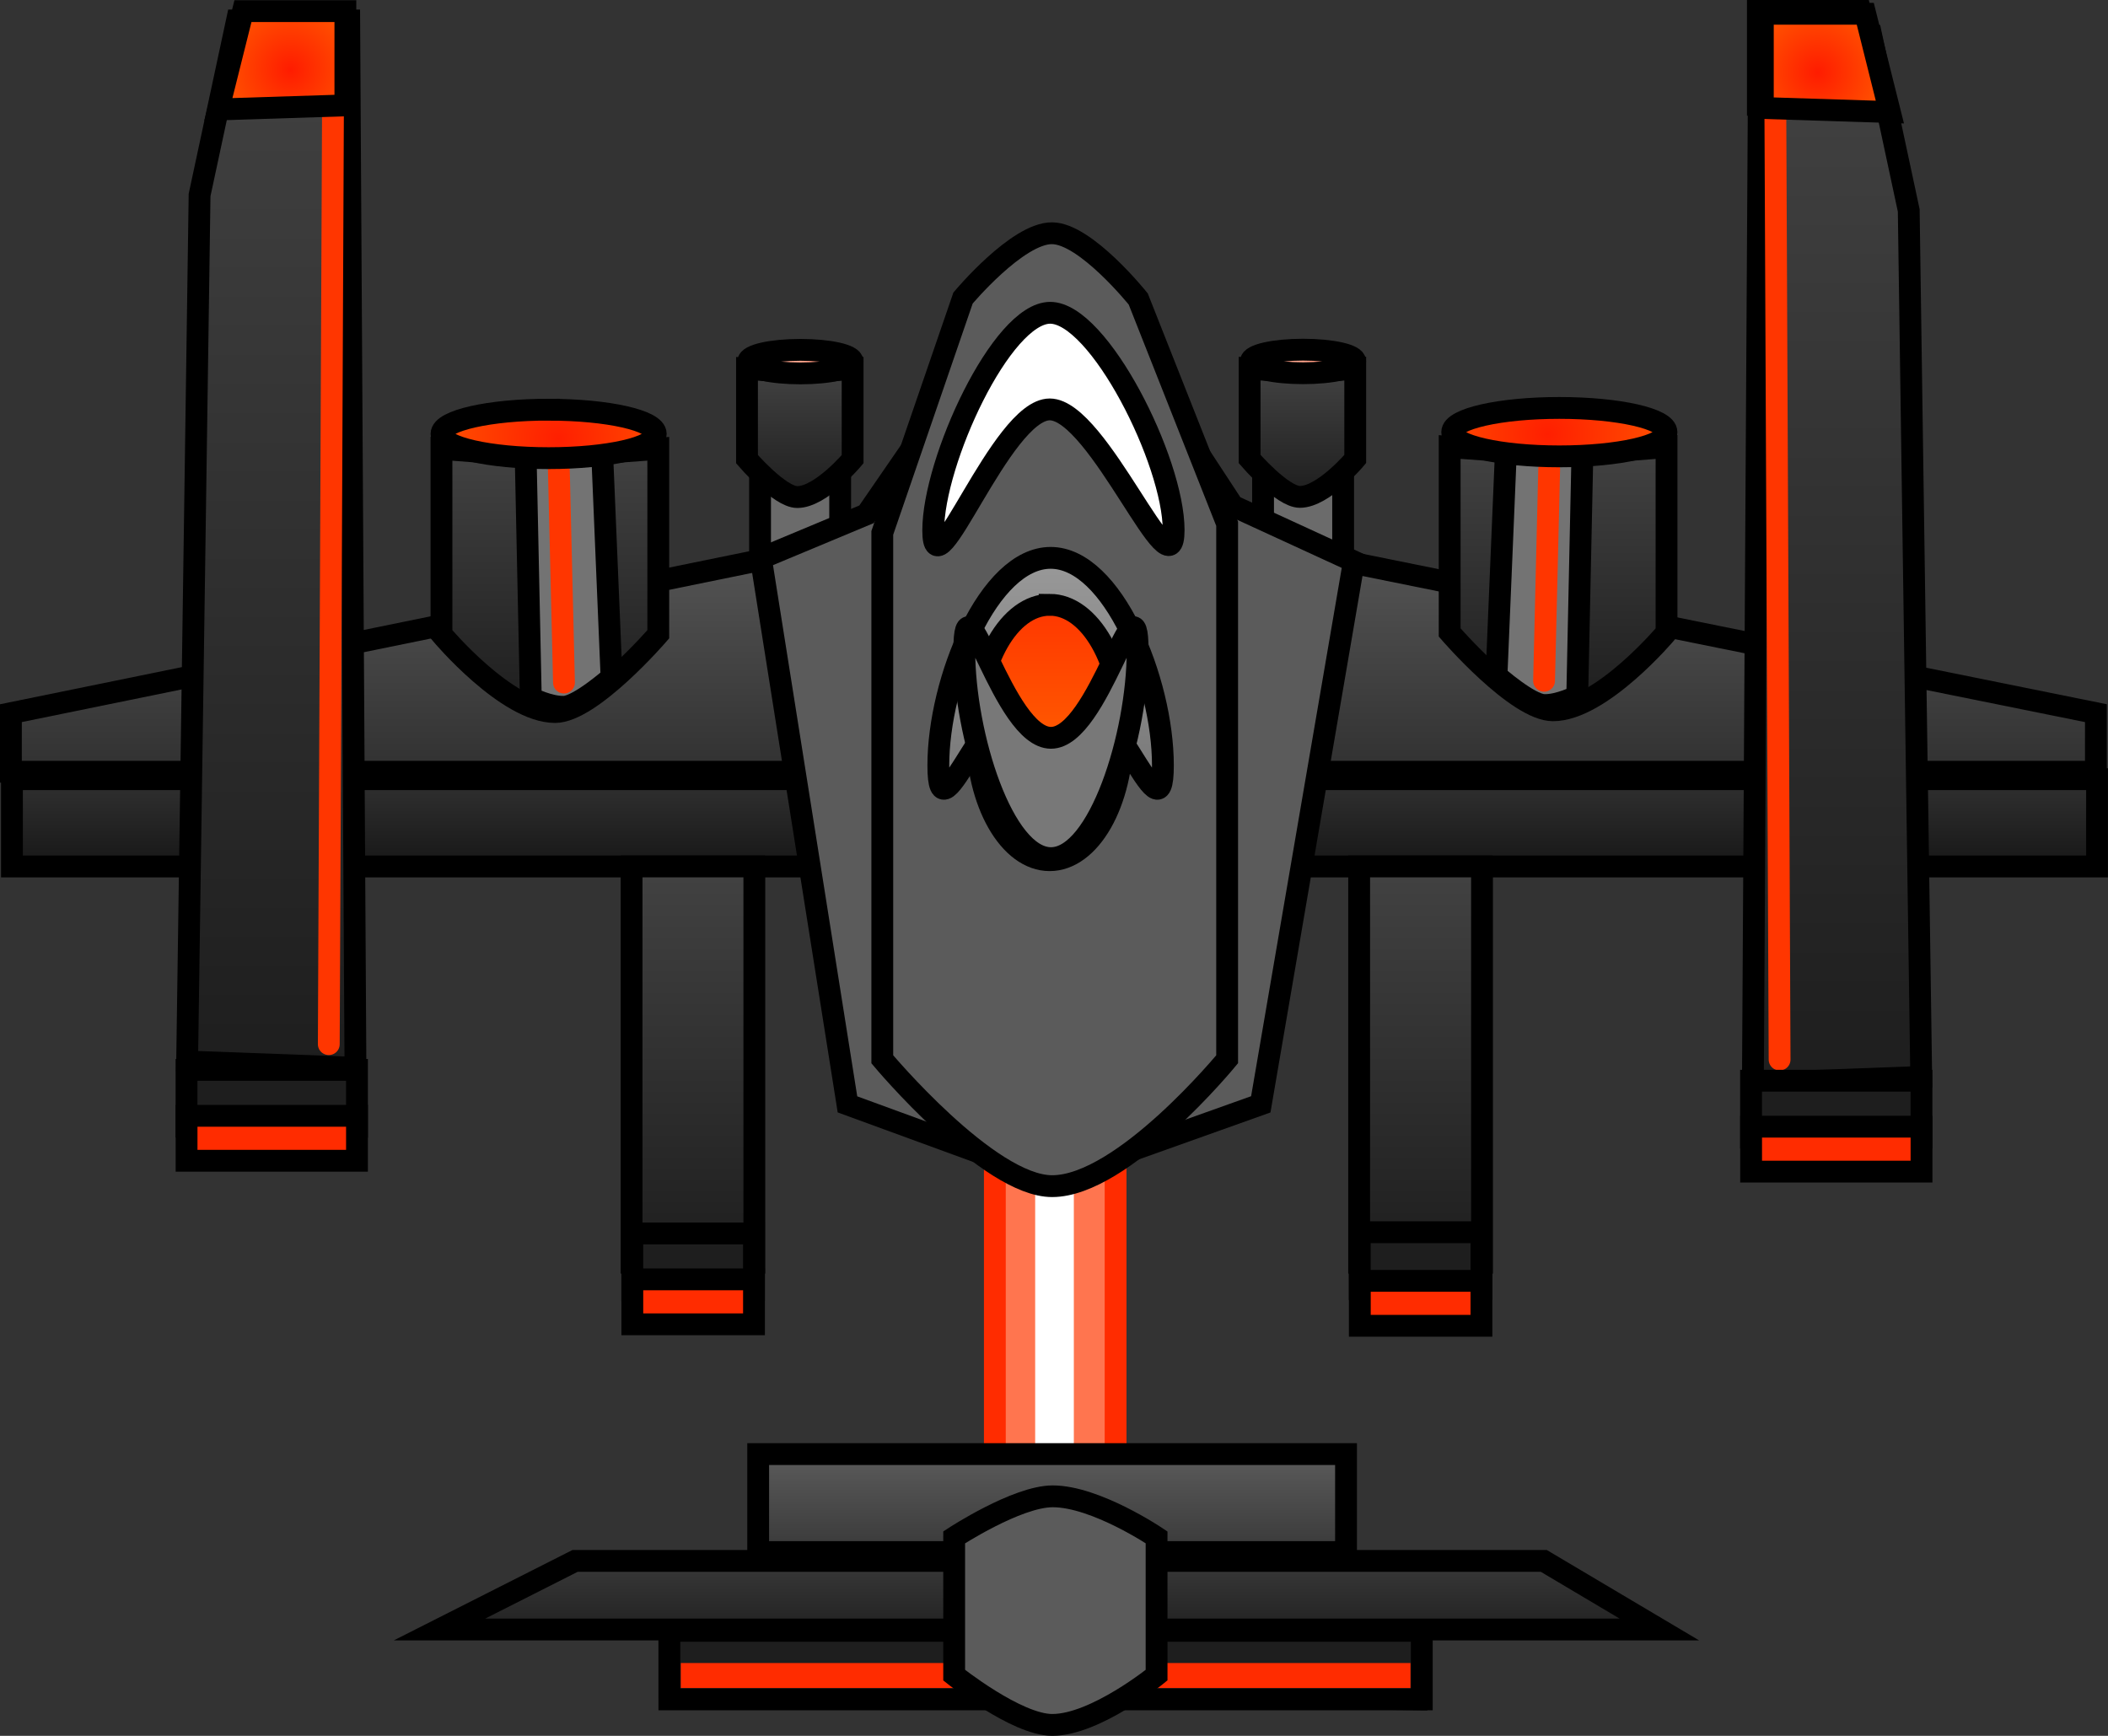 <svg xmlns="http://www.w3.org/2000/svg" width="48.303" height="39.779"><rect width="100%" height="100%" fill="#333333" stroke="none"/><defs><linearGradient x1="222.187" y1="183.709" x2="222.187" y2="185.01" gradientUnits="userSpaceOnUse" id="n"><stop offset="0" stop-color="#1e1e1e"/><stop offset="1" stop-color="#1e1e1e"/></linearGradient><linearGradient x1="240.123" y1="177.047" x2="240.123" y2="179.047" gradientUnits="userSpaceOnUse" id="a"><stop offset="0" stop-color="#313131"/><stop offset="1" stop-color="#171717"/></linearGradient><linearGradient x1="240.034" y1="171.975" x2="240.034" y2="177.268" gradientUnits="userSpaceOnUse" id="c"><stop offset="0" stop-color="#999"/><stop offset="1" stop-color="#787878"/></linearGradient><linearGradient x1="231.839" y1="179.046" x2="231.839" y2="188.127" gradientUnits="userSpaceOnUse" id="d"><stop offset="0" stop-color="#424242"/><stop offset="1" stop-color="#1e1e1e"/></linearGradient><linearGradient x1="248.511" y1="179.046" x2="248.511" y2="188.127" gradientUnits="userSpaceOnUse" id="e"><stop offset="0" stop-color="#424242"/><stop offset="1" stop-color="#1e1e1e"/></linearGradient><linearGradient x1="222.176" y1="159.66" x2="222.176" y2="183.66" gradientUnits="userSpaceOnUse" id="f"><stop offset="0" stop-color="#424242"/><stop offset="1" stop-color="#1e1e1e"/></linearGradient><linearGradient x1="240.012" y1="173.051" x2="240.012" y2="178.903" gradientUnits="userSpaceOnUse" id="g"><stop offset="0" stop-color="#ff3600"/><stop offset="1" stop-color="#ff7800"/></linearGradient><linearGradient x1="258.054" y1="160.013" x2="258.054" y2="184.013" gradientUnits="userSpaceOnUse" id="h"><stop offset="0" stop-color="#424242"/><stop offset="1" stop-color="#1e1e1e"/></linearGradient><linearGradient x1="234.287" y1="167.644" x2="234.287" y2="170.582" gradientUnits="userSpaceOnUse" id="y"><stop offset="0" stop-color="#424242"/><stop offset="1" stop-color="#1e1e1e"/></linearGradient><linearGradient x1="245.804" y1="167.64" x2="245.804" y2="170.578" gradientUnits="userSpaceOnUse" id="w"><stop offset="0" stop-color="#424242"/><stop offset="1" stop-color="#1e1e1e"/></linearGradient><linearGradient x1="239.919" y1="196.563" x2="239.919" y2="198.134" gradientUnits="userSpaceOnUse" id="k"><stop offset="0" stop-color="#1e1e1e"/><stop offset="1" stop-color="#1e1e1e"/></linearGradient><linearGradient x1="240.007" y1="194.961" x2="240.007" y2="196.532" gradientUnits="userSpaceOnUse" id="l"><stop offset="0" stop-color="#393939"/><stop offset="1" stop-color="#222"/></linearGradient><linearGradient x1="240.068" y1="192.513" x2="240.068" y2="194.758" gradientUnits="userSpaceOnUse" id="m"><stop offset="0" stop-color="#5b5b5b"/><stop offset="1" stop-color="#393939"/></linearGradient><linearGradient x1="240.098" y1="170.679" x2="240.098" y2="176.876" gradientUnits="userSpaceOnUse" id="b"><stop offset="0" stop-color="#5d5d5d"/><stop offset="1" stop-color="#313131"/></linearGradient><linearGradient x1="258.037" y1="183.957" x2="258.037" y2="185.259" gradientUnits="userSpaceOnUse" id="o"><stop offset="0" stop-color="#1e1e1e"/><stop offset="1" stop-color="#1e1e1e"/></linearGradient><linearGradient x1="231.842" y1="187.457" x2="231.842" y2="188.758" gradientUnits="userSpaceOnUse" id="p"><stop offset="0" stop-color="#1e1e1e"/><stop offset="1" stop-color="#1e1e1e"/></linearGradient><linearGradient x1="248.512" y1="187.429" x2="248.512" y2="188.731" gradientUnits="userSpaceOnUse" id="q"><stop offset="0" stop-color="#1e1e1e"/><stop offset="1" stop-color="#1e1e1e"/></linearGradient><linearGradient x1="228.56" y1="169.476" x2="228.56" y2="175.508" gradientUnits="userSpaceOnUse" id="r"><stop offset="0" stop-color="#424242"/><stop offset="1" stop-color="#1e1e1e"/></linearGradient><linearGradient x1="251.663" y1="169.435" x2="251.663" y2="175.468" gradientUnits="userSpaceOnUse" id="t"><stop offset="0" stop-color="#424242"/><stop offset="1" stop-color="#1e1e1e"/></linearGradient><radialGradient cx="228.762" cy="169.245" r="2.455" gradientUnits="userSpaceOnUse" id="s"><stop offset="0" stop-color="#ff1f00"/><stop offset="1" stop-color="#ff4b00"/></radialGradient><radialGradient cx="251.422" cy="169.143" r="2.455" gradientUnits="userSpaceOnUse" id="u"><stop offset="0" stop-color="#ff1f00"/><stop offset="1" stop-color="#ff4b00"/></radialGradient><radialGradient cx="257.611" cy="160.852" r="1.455" gradientUnits="userSpaceOnUse" id="v"><stop offset="0" stop-color="#ff1c00"/><stop offset="1" stop-color="#ff4f00"/></radialGradient><radialGradient cx="257.288" cy="160.682" r="1.455" gradientUnits="userSpaceOnUse" id="j"><stop offset="0" stop-color="#ff1c00"/><stop offset="1" stop-color="#ff4f00"/></radialGradient><radialGradient cx="245.678" cy="167.443" r="1.195" gradientUnits="userSpaceOnUse" id="x"><stop offset="0" stop-color="#ffa991"/><stop offset="1" stop-color="#ff7c61"/></radialGradient><radialGradient cx="222.617" cy="160.791" r="1.455" gradientUnits="userSpaceOnUse" id="i"><stop offset="0" stop-color="#ff1c00"/><stop offset="1" stop-color="#ff4f00"/></radialGradient><radialGradient cx="234.161" cy="167.447" r="1.195" gradientUnits="userSpaceOnUse" id="z"><stop offset="0" stop-color="#ffa991"/><stop offset="1" stop-color="#ff7c61"/></radialGradient></defs><g data-paper-data="{&quot;isPaintingLayer&quot;:true}" fill="none" stroke-width="none" stroke-linecap="none" stroke-miterlimit="10" font-family="none" font-weight="none" font-size="none" text-anchor="none" style="mix-blend-mode:normal"><path d="M28.942 12.726V9.361h1.835v3.365zM17.416 12.722V9.357h1.836v3.365z" data-paper-data="{&quot;origPos&quot;:null}" fill="#6b6b6b" stroke="#000" stroke-width=".5" stroke-linecap="butt"/><path d="M22.796 38.637V25.78l1.302-.13 1.465.13v12.856z" data-paper-data="{&quot;origPos&quot;:null}" fill="#ff754f" stroke="#ff2c00" stroke-width=".5" stroke-linecap="butt"/><path d="M23.72 33.16v-6.326h.886v6.326z" fill="#fff"/><path d="M216.234 179.047v-2h47.778v2z" data-paper-data="{&quot;origPos&quot;:null}" fill="url(#a)" stroke="#000" stroke-width=".5" stroke-linecap="butt" transform="translate(-215.96 -159.191)"/><path d="M216.21 176.876v-1.342l23.766-4.855 24.01 4.855v1.342z" data-paper-data="{&quot;origPos&quot;:null}" fill="url(#b)" stroke="#000" stroke-width=".5" stroke-linecap="butt" transform="translate(-215.96 -159.191)"/><path d="m17.435 12.796 2.42-1.01 3.526-5.12 1.658.022 3.213 4.904 2.772 1.275-2.134 12.44-4.796 1.711-4.675-1.71z" data-paper-data="{&quot;origPos&quot;:null,&quot;index&quot;:null}" fill="#5b5b5b" stroke="#000" stroke-width=".5" stroke-linecap="butt"/><path d="m20.217 12.212 1.85-5.382s1.244-1.49 2.04-1.485c.771.004 1.975 1.507 1.975 1.507l2.037 5.152v12.27s-2.387 2.908-4.01 2.908c-1.46 0-3.892-2.907-3.892-2.907z" data-paper-data="{&quot;origPos&quot;:null,&quot;index&quot;:null}" fill="#5b5b5b" stroke="#000" stroke-width=".5" stroke-linecap="butt"/><path d="M240.034 174.731c-1.42 0-2.573 3.94-2.573 2s1.152-4.756 2.573-4.756 2.573 2.815 2.573 4.756c0 1.94-1.152-2-2.573-2z" data-paper-data="{&quot;origPos&quot;:null,&quot;index&quot;:null}" fill="url(#c)" stroke="#000" stroke-width=".5" stroke-linecap="butt" transform="translate(-215.96 -159.191)"/><path d="M230.432 188.127v-9.081h2.813v9.081z" data-paper-data="{&quot;origPos&quot;:null}" fill="url(#d)" stroke="#000" stroke-width=".5" stroke-linecap="butt" transform="translate(-215.96 -159.191)"/><path d="M247.104 188.127v-9.081h2.815v9.081z" data-paper-data="{&quot;origPos&quot;:null}" fill="url(#e)" stroke="#000" stroke-width=".5" stroke-linecap="butt" transform="translate(-215.96 -159.191)"/><path d="m220.248 183.517.285-19.857.858-4h2.571l.143 24z" data-paper-data="{&quot;origPos&quot;:null}" fill="url(#f)" stroke="#000" stroke-width=".5" stroke-linecap="round" transform="translate(-215.96 -159.191)"/><path d="M26.893 12.147c0 1.578-1.723-2.765-2.839-2.765-1.115 0-2.67 4.35-2.67 2.772 0-1.578 1.565-4.986 2.68-4.986 1.116 0 2.829 3.401 2.829 4.98z" data-paper-data="{&quot;origPos&quot;:null}" fill="#fff" stroke="#000" stroke-width=".5" stroke-linecap="butt"/><path d="M240.012 173.05c.924 0 1.674 1.31 1.674 2.927 0 1.616-.75 2.926-1.674 2.926-.924 0-1.674-1.31-1.674-2.926s.75-2.926 1.674-2.926z" data-paper-data="{&quot;origPos&quot;:null,&quot;index&quot;:null}" fill="url(#g)" stroke="#000" stroke-width=".5" stroke-linecap="butt" transform="translate(-215.96 -159.191)"/><path d="M7.534 23.928 7.637.896" data-paper-data="{&quot;origPos&quot;:null}" stroke="#ff3600" stroke-width=".5" stroke-linecap="round"/><path d="m256.126 184.013.143-24h2.571l.857 4 .286 19.857z" data-paper-data="{&quot;index&quot;:null,&quot;origPos&quot;:null}" fill="url(#h)" stroke="#000" stroke-width=".5" stroke-linecap="round" transform="translate(-215.96 -159.191)"/><path d="m40.675 1.25.103 23.031" data-paper-data="{&quot;index&quot;:null,&quot;origPos&quot;:null}" stroke="#ff3600" stroke-width=".5" stroke-linecap="round"/><path d="m220.963 161.699.564-2.253h2.347v2.16z" data-paper-data="{&quot;origPos&quot;:null}" fill="url(#i)" stroke="#000" stroke-width=".5" stroke-linecap="butt" transform="translate(-215.96 -159.191)"/><path d="M256.24 161.6v-2.159h2.347l.563 2.253z" data-paper-data="{&quot;origPos&quot;:null,&quot;index&quot;:null}" fill="url(#j)" stroke="#000" stroke-width=".5" stroke-linecap="butt" transform="translate(-215.96 -159.191)"/><path d="M32.455 37.8v1.143l-17.116-.286v-1.143z" data-paper-data="{&quot;origPos&quot;:null}" stroke="#000" stroke-width=".5" stroke-linecap="round"/><path d="M15.636 38.086V37.7h16.623v.386z" data-paper-data="{&quot;origPos&quot;:null}" fill="#1e1e1e" stroke="#545454" stroke-width=".5" stroke-linecap="butt"/><path d="M231.298 198.134v-1.571h17.241v1.571z" data-paper-data="{&quot;origPos&quot;:null}" fill="url(#k)" stroke="#000" stroke-width=".5" stroke-linecap="butt" transform="translate(-215.96 -159.191)"/><path d="m226.032 196.532 3.105-1.571h22.198l2.647 1.571z" data-paper-data="{&quot;origPos&quot;:null}" fill="url(#l)" stroke="#000" stroke-width=".5" stroke-linecap="butt" transform="translate(-215.96 -159.191)"/><path d="M15.6 38.683v-.573h16.72v.573z" data-paper-data="{&quot;origPos&quot;:null}" fill="#ff2c00"/><path d="M233.333 194.758v-2.245h13.47v2.245z" data-paper-data="{&quot;origPos&quot;:null}" fill="url(#m)" stroke="#000" stroke-width=".5" stroke-linecap="butt" transform="translate(-215.96 -159.191)"/><path d="M24.122 34.29c.988 0 2.38.94 2.38.94v3.158s-1.402 1.14-2.39 1.14c-.822 0-2.248-1.14-2.248-1.14V35.23s1.435-.94 2.258-.94z" data-paper-data="{&quot;origPos&quot;:null,&quot;index&quot;:null}" fill="#5b5b5b" stroke="#000" stroke-width=".5" stroke-linecap="butt"/><g data-paper-data="{&quot;origPos&quot;:null}" stroke="#000" stroke-width=".5" stroke-linecap="butt"><path d="M220.234 185.01v-1.301h3.906v1.301z" data-paper-data="{&quot;origPos&quot;:null}" fill="url(#n)" transform="translate(-215.96 -159.191)"/><path d="M4.275 26.6v-1.03H8.18v1.03z" data-paper-data="{&quot;origPos&quot;:null}" fill="#ff2c00"/></g><g data-paper-data="{&quot;origPos&quot;:null,&quot;index&quot;:null}" stroke="#000" stroke-width=".5" stroke-linecap="butt"><path d="M256.084 185.259v-1.302h3.905v1.302z" data-paper-data="{&quot;origPos&quot;:null}" fill="url(#o)" transform="translate(-215.96 -159.191)"/><path d="M40.125 26.849v-1.03h3.905v1.03z" data-paper-data="{&quot;origPos&quot;:null}" fill="#ff2c00"/></g><path d="M230.448 188.758v-1.301h2.788v1.301z" data-paper-data="{&quot;origPos&quot;:null}" fill="url(#p)" stroke="#000" stroke-width=".5" stroke-linecap="butt" transform="translate(-215.96 -159.191)"/><path d="M14.489 30.348v-1.03h2.788v1.03z" data-paper-data="{&quot;origPos&quot;:null}" fill="#ff2c00" stroke="#000" stroke-width=".5" stroke-linecap="butt"/><path d="M247.118 188.73v-1.301h2.788v1.302z" data-paper-data="{&quot;origPos&quot;:null}" fill="url(#q)" stroke="#000" stroke-width=".5" stroke-linecap="butt" transform="translate(-215.96 -159.191)"/><path d="M31.159 30.382v-1.03h2.787v1.03z" data-paper-data="{&quot;origPos&quot;:null}" fill="#ff2c00" stroke="#000" stroke-width=".5" stroke-linecap="butt"/><g data-paper-data="{&quot;origPos&quot;:null,&quot;index&quot;:null}" stroke-width=".5"><path d="M228.56 169.613c.9 0 2.484-.137 2.484-.137v4.25s-1.534 1.782-2.365 1.782c-1.108 0-2.603-1.782-2.603-1.782v-4.25s1.446.137 2.484.137z" data-paper-data="{&quot;origPos&quot;:null,&quot;index&quot;:null}" fill="url(#r)" stroke="#000" stroke-linecap="butt" transform="translate(-215.96 -159.191)"/><path d="m13.8 10.44.213 5.085s-.748.66-1.09.672c-.334.011-.76-.205-.76-.205l-.117-5.494z" data-paper-data="{&quot;origPos&quot;:null,&quot;index&quot;:null}" fill="#737373" stroke="#000" stroke-linecap="butt"/><path d="m12.923 15.642-.117-4.851" data-paper-data="{&quot;origPos&quot;:null,&quot;index&quot;:null}" stroke="#ff3600" stroke-linecap="round"/><path d="M228.532 168.58c1.355 0 2.454.248 2.454.554 0 .307-1.099.556-2.454.556-1.356 0-2.455-.249-2.455-.556 0-.306 1.1-.555 2.455-.555z" data-paper-data="{&quot;origPos&quot;:null,&quot;index&quot;:null}" fill="url(#s)" stroke="#000" stroke-linecap="butt" transform="translate(-215.96 -159.191)"/></g><g data-paper-data="{&quot;origPos&quot;:null}" stroke-width=".5"><path d="M251.663 169.573c1.038 0 2.484-.138 2.484-.138v4.25s-1.495 1.783-2.603 1.783c-.83 0-2.366-1.783-2.366-1.783v-4.25s1.584.138 2.485.138z" data-paper-data="{&quot;origPos&quot;:null,&quot;index&quot;:null}" fill="url(#t)" stroke="#000" stroke-linecap="butt" transform="translate(-215.96 -159.191)"/><path d="m36.258 10.458-.117 5.494s-.426.216-.76.205c-.342-.012-1.09-.673-1.09-.673l.213-5.084z" data-paper-data="{&quot;origPos&quot;:null,&quot;index&quot;:null}" fill="#737373" stroke="#000" stroke-linecap="butt"/><path d="m35.381 15.601.117-4.85" data-paper-data="{&quot;origPos&quot;:null,&quot;index&quot;:null}" stroke="#ff3600" stroke-linecap="round"/><path d="M254.146 169.094c0 .307-1.1.555-2.455.555-1.356 0-2.455-.248-2.455-.555 0-.307 1.1-.555 2.455-.555 1.356 0 2.455.248 2.455.555z" data-paper-data="{&quot;origPos&quot;:null,&quot;index&quot;:null}" fill="url(#u)" stroke="#000" stroke-linecap="butt" transform="translate(-215.96 -159.191)"/></g><path d="M256.354 161.666v-2.16h2.347l.564 2.253z" data-paper-data="{&quot;origPos&quot;:null,&quot;index&quot;:null}" fill="url(#v)" stroke="#000" stroke-width=".5" stroke-linecap="butt" transform="translate(-215.96 -159.191)"/><path d="M26.068 14.908c0 1.941-.89 4.757-1.986 4.757-1.097 0-1.986-2.816-1.986-4.757 0-1.94.889 2 1.986 2s1.986-3.94 1.986-2z" data-paper-data="{&quot;origPos&quot;:null}" fill="#787878" stroke="#000" stroke-width=".5" stroke-linecap="butt"/><g data-paper-data="{&quot;origPos&quot;:null}" stroke="#000" stroke-width=".5" stroke-linecap="butt"><path d="M245.804 167.707c.506 0 1.21-.067 1.21-.067v2.07s-.728.868-1.268.868c-.404 0-1.152-.868-1.152-.868v-2.07s.772.067 1.21.067z" data-paper-data="{&quot;origPos&quot;:null,&quot;index&quot;:null}" fill="url(#w)" transform="translate(-215.96 -159.191)"/><path d="M247.013 167.474c0 .15-.535.27-1.195.27s-1.195-.12-1.195-.27c0-.15.535-.27 1.195-.27s1.195.12 1.195.27z" data-paper-data="{&quot;origPos&quot;:null,&quot;index&quot;:null}" fill="url(#x)" transform="translate(-215.96 -159.191)"/></g><g data-paper-data="{&quot;origPos&quot;:null}" stroke="#000" stroke-width=".5" stroke-linecap="butt"><path d="M234.287 167.711c.506 0 1.21-.067 1.21-.067v2.07s-.728.868-1.268.868c-.404 0-1.152-.868-1.152-.868v-2.07s.771.067 1.21.067z" data-paper-data="{&quot;origPos&quot;:null,&quot;index&quot;:null}" fill="url(#y)" transform="translate(-215.96 -159.191)"/><path d="M235.496 167.478c0 .15-.535.27-1.195.27s-1.196-.12-1.196-.27c0-.15.536-.27 1.196-.27.66 0 1.195.12 1.195.27z" data-paper-data="{&quot;origPos&quot;:null,&quot;index&quot;:null}" fill="url(#z)" transform="translate(-215.96 -159.191)"/></g></g></svg>